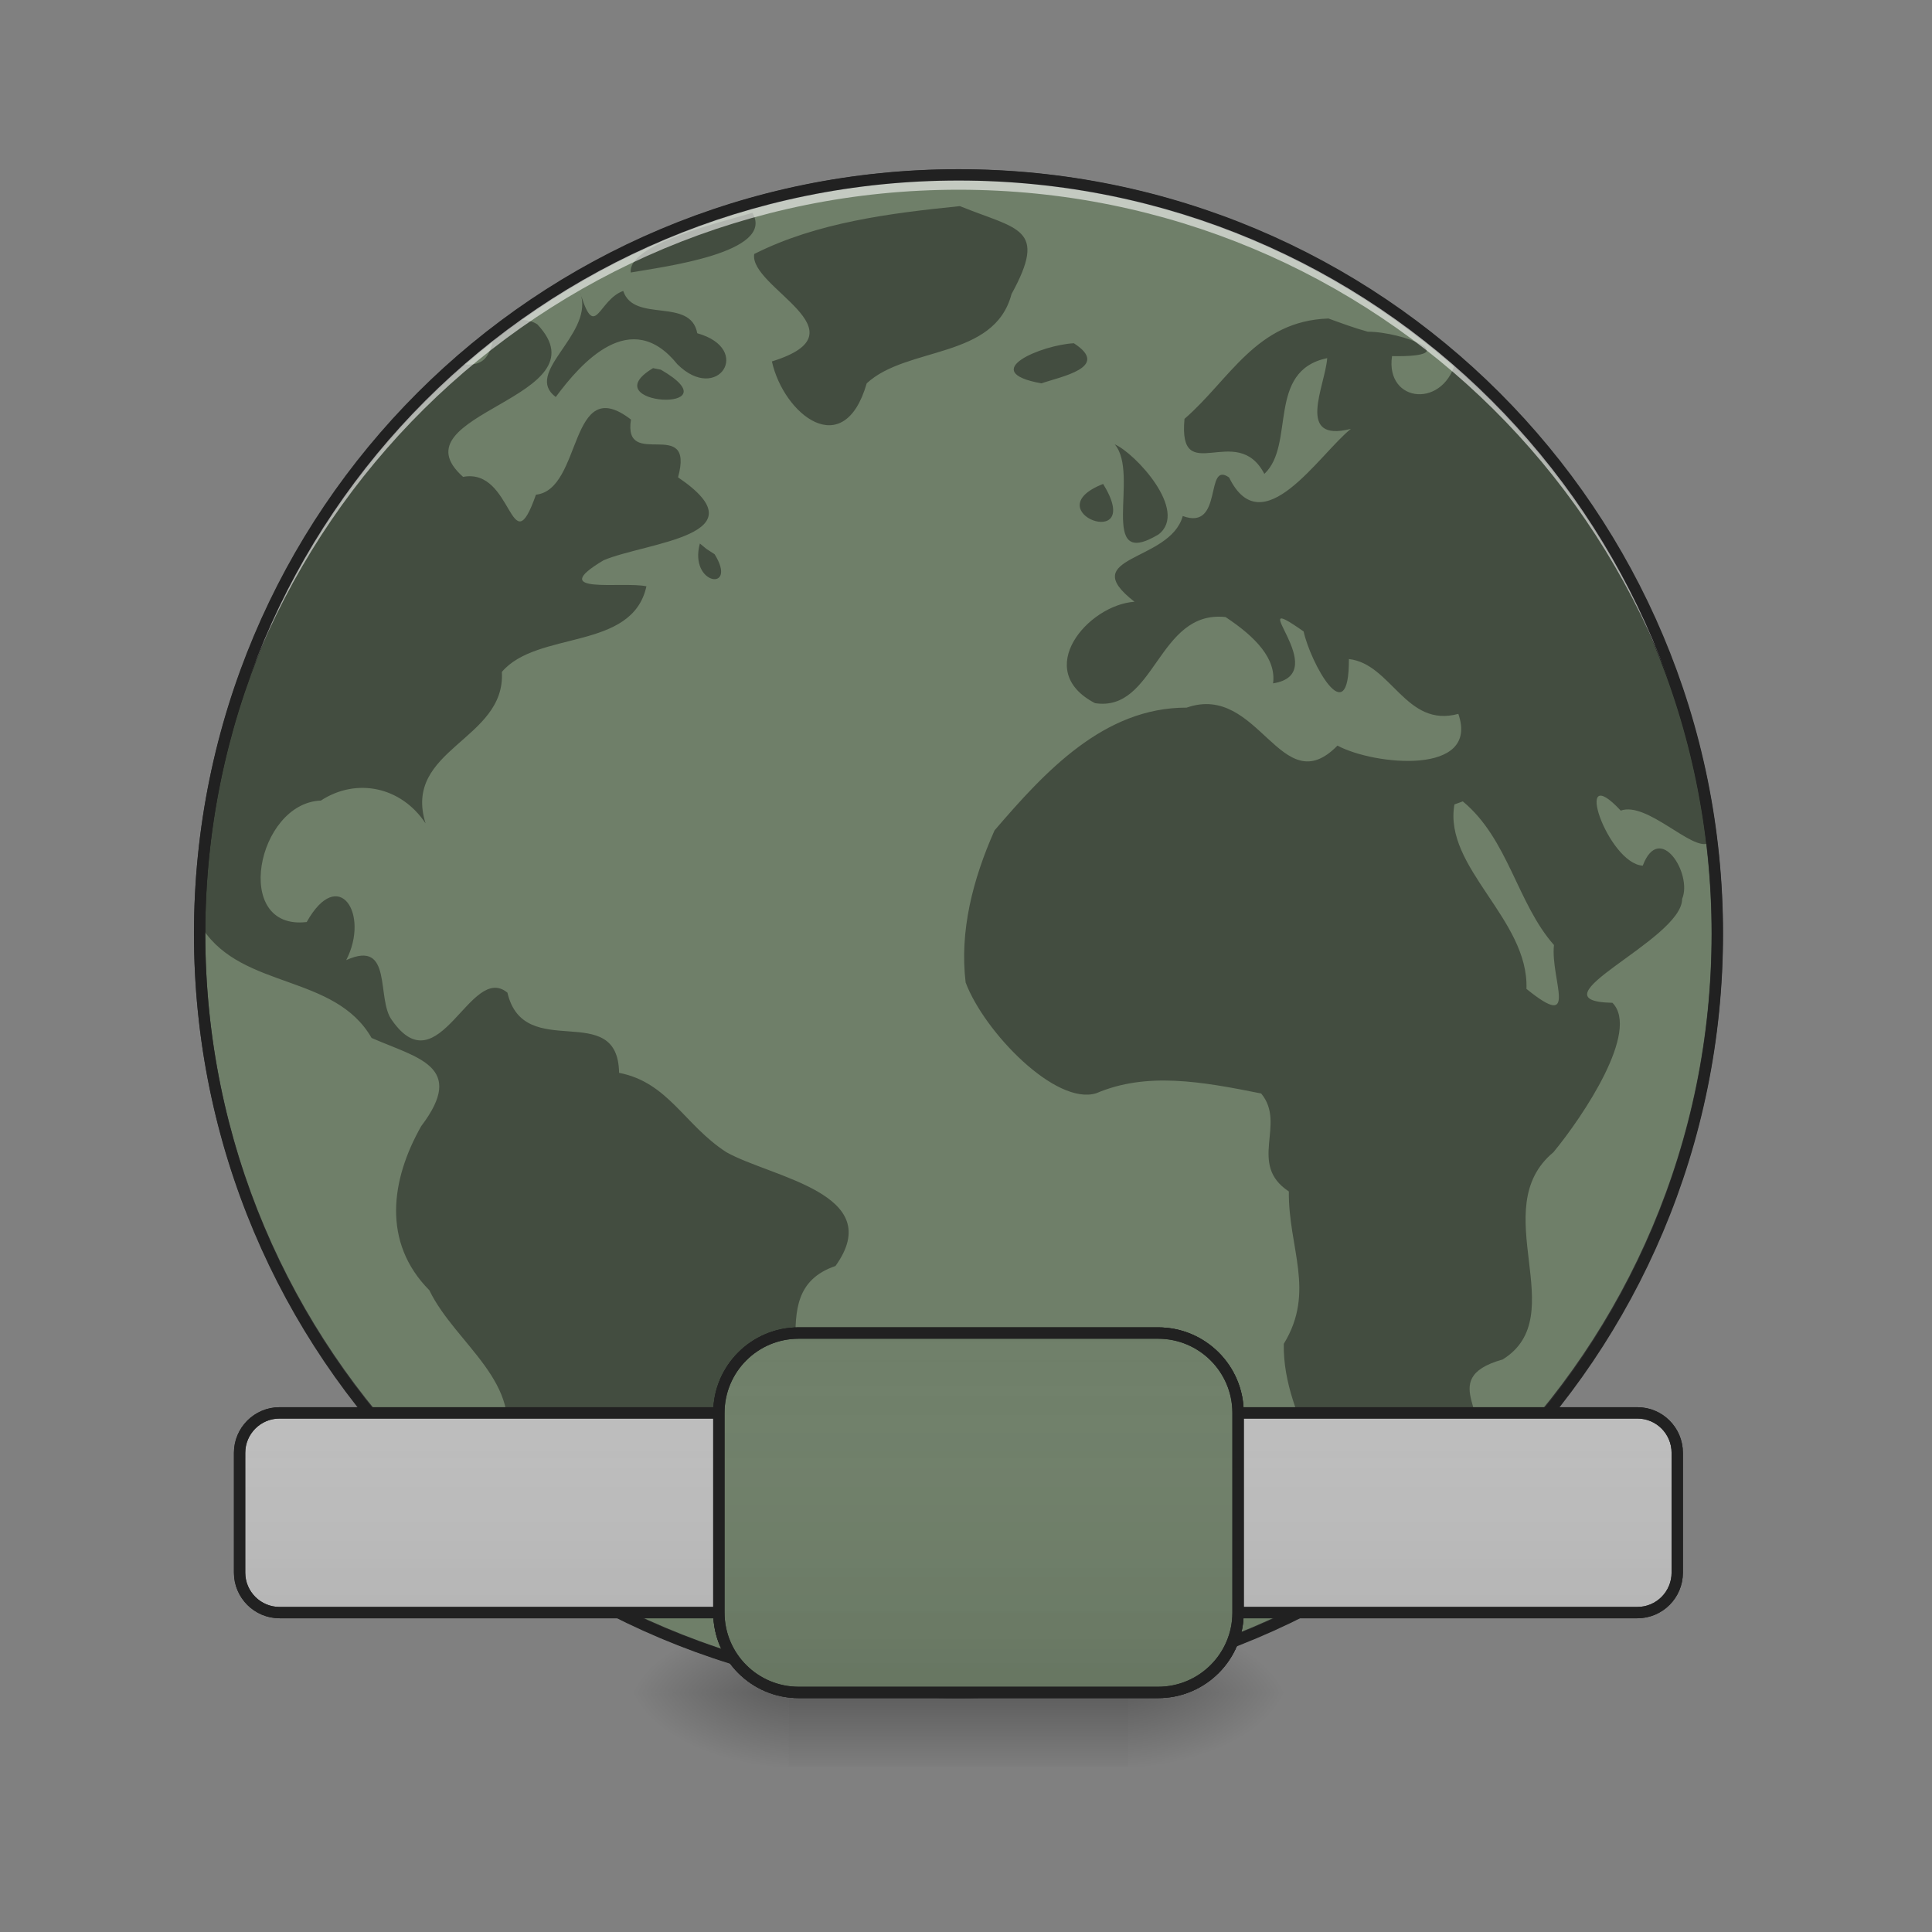 <?xml version="1.0" encoding="UTF-8"?>
<svg xmlns="http://www.w3.org/2000/svg" xmlns:xlink="http://www.w3.org/1999/xlink" width="64px" height="64px" viewBox="0 0 64 64" version="1.1">
<rect x="0" y="0" width="64" height="64" fill="#808080" stroke="none"/>
<defs>
<radialGradient id="radial0" gradientUnits="userSpaceOnUse" cx="450.909" cy="189.579" fx="450.909" fy="189.579" r="21.167" gradientTransform="matrix(0,-0.156,-0.281,-0,90.039,127.191)">
<stop offset="0" style="stop-color:rgb(0%,0%,0%);stop-opacity:0.314;"/>
<stop offset="0.222" style="stop-color:rgb(0%,0%,0%);stop-opacity:0.275;"/>
<stop offset="1" style="stop-color:rgb(0%,0%,0%);stop-opacity:0;"/>
</radialGradient>
<radialGradient id="radial1" gradientUnits="userSpaceOnUse" cx="450.909" cy="189.579" fx="450.909" fy="189.579" r="21.167" gradientTransform="matrix(-0,0.156,0.281,0,-26.533,-15.055)">
<stop offset="0" style="stop-color:rgb(0%,0%,0%);stop-opacity:0.314;"/>
<stop offset="0.222" style="stop-color:rgb(0%,0%,0%);stop-opacity:0.275;"/>
<stop offset="1" style="stop-color:rgb(0%,0%,0%);stop-opacity:0;"/>
</radialGradient>
<radialGradient id="radial2" gradientUnits="userSpaceOnUse" cx="450.909" cy="189.579" fx="450.909" fy="189.579" r="21.167" gradientTransform="matrix(-0,-0.156,0.281,-0,-26.533,127.191)">
<stop offset="0" style="stop-color:rgb(0%,0%,0%);stop-opacity:0.314;"/>
<stop offset="0.222" style="stop-color:rgb(0%,0%,0%);stop-opacity:0.275;"/>
<stop offset="1" style="stop-color:rgb(0%,0%,0%);stop-opacity:0;"/>
</radialGradient>
<radialGradient id="radial3" gradientUnits="userSpaceOnUse" cx="450.909" cy="189.579" fx="450.909" fy="189.579" r="21.167" gradientTransform="matrix(0,0.156,-0.281,0,90.039,-15.055)">
<stop offset="0" style="stop-color:rgb(0%,0%,0%);stop-opacity:0.314;"/>
<stop offset="0.222" style="stop-color:rgb(0%,0%,0%);stop-opacity:0.275;"/>
<stop offset="1" style="stop-color:rgb(0%,0%,0%);stop-opacity:0;"/>
</radialGradient>
<linearGradient id="linear0" gradientUnits="userSpaceOnUse" x1="255.323" y1="233.5" x2="255.323" y2="254.667" gradientTransform="matrix(0.027,0,0,0.125,23.938,26.878)">
<stop offset="0" style="stop-color:rgb(0%,0%,0%);stop-opacity:0.275;"/>
<stop offset="1" style="stop-color:rgb(0%,0%,0%);stop-opacity:0;"/>
</linearGradient>
<linearGradient id="linear1" gradientUnits="userSpaceOnUse" x1="254" y1="233.5" x2="254" y2="138.25" >
<stop offset="0" style="stop-color:rgb(0%,0%,0%);stop-opacity:0.078;"/>
<stop offset="1" style="stop-color:rgb(100%,100%,100%);stop-opacity:0;"/>
</linearGradient>
<linearGradient id="linear2" gradientUnits="userSpaceOnUse" x1="254" y1="233.5" x2="254" y2="138.25" >
<stop offset="0" style="stop-color:rgb(0%,0%,0%);stop-opacity:0.078;"/>
<stop offset="1" style="stop-color:rgb(100%,100%,100%);stop-opacity:0;"/>
</linearGradient>
<linearGradient id="linear3" gradientUnits="userSpaceOnUse" x1="254" y1="233.5" x2="254" y2="138.25" >
<stop offset="0" style="stop-color:rgb(0%,0%,0%);stop-opacity:0.078;"/>
<stop offset="1" style="stop-color:rgb(100%,100%,100%);stop-opacity:0;"/>
</linearGradient>
</defs>
<g id="surface1">
<path style=" stroke:none;fill-rule:nonzero;fill:url(#radial0);" d="M 37.375 56.066 L 42.668 56.066 L 42.668 53.422 L 37.375 53.422 Z M 37.375 56.066 "/>
<path style=" stroke:none;fill-rule:nonzero;fill:url(#radial1);" d="M 26.129 56.066 L 20.84 56.066 L 20.84 58.715 L 26.129 58.715 Z M 26.129 56.066 "/>
<path style=" stroke:none;fill-rule:nonzero;fill:url(#radial2);" d="M 26.129 56.066 L 20.84 56.066 L 20.84 53.422 L 26.129 53.422 Z M 26.129 56.066 "/>
<path style=" stroke:none;fill-rule:nonzero;fill:url(#radial3);" d="M 37.375 56.066 L 42.668 56.066 L 42.668 58.715 L 37.375 58.715 Z M 37.375 56.066 "/>
<path style=" stroke:none;fill-rule:nonzero;fill:url(#linear0);" d="M 26.129 55.406 L 37.375 55.406 L 37.375 58.531 L 26.129 58.531 Z M 26.129 55.406 "/>
<path style="fill-rule:nonzero;fill:rgb(43.529%,49.804%,41.176%);fill-opacity:1;stroke-width:3;stroke-linecap:round;stroke-linejoin:miter;stroke:rgb(20%,20%,20%);stroke-opacity:1;stroke-miterlimit:4;" d="M 254.007 -168.661 C 365.059 -168.661 455.082 -78.638 455.082 32.414 C 455.082 143.466 365.059 233.488 254.007 233.488 C 142.955 233.488 52.901 143.466 52.901 32.414 C 52.901 -78.638 142.955 -168.661 254.007 -168.661 Z M 254.007 -168.661 " transform="matrix(0.125,0,0,0.125,0,26.878)"/>
<path style=" stroke:none;fill-rule:nonzero;fill:rgb(0%,0%,0%);fill-opacity:0.392;" d="M 31.797 6.828 C 29.488 7.062 27.059 7.367 24.984 8.414 C 24.805 9.527 28.758 10.984 25.57 11.973 C 25.961 13.73 27.953 15.324 28.711 12.699 C 30.039 11.465 32.941 11.906 33.508 9.742 C 34.719 7.531 33.719 7.609 31.797 6.828 Z M 24.926 7.051 C 23.699 7.406 20.793 8.109 20.895 9.027 C 21.922 8.844 25.699 8.379 24.926 7.051 Z M 20.645 9.637 C 19.824 9.934 19.727 11.266 19.254 9.805 C 19.586 11.137 17.34 12.352 18.41 13.152 C 19.262 12 20.902 10.156 22.438 12.066 C 23.77 13.387 24.961 11.562 23.098 11.039 C 22.875 9.836 21 10.711 20.645 9.637 Z M 19.254 9.805 C 19.242 9.762 19.23 9.719 19.211 9.676 C 19.227 9.723 19.242 9.766 19.254 9.805 Z M 44.008 10.551 C 41.609 10.629 40.738 12.578 39.238 13.875 C 39.02 16.199 40.969 13.938 41.883 15.699 C 42.922 14.73 41.941 12.289 43.965 11.863 C 43.902 12.781 42.898 14.676 44.75 14.207 C 43.695 15.051 41.816 18.066 40.715 15.816 C 39.895 15.242 40.543 17.598 39.18 17.094 C 38.758 18.633 35.598 18.398 37.582 19.934 C 36.047 20.035 34.18 22.203 36.273 23.293 C 38.277 23.602 38.344 20.199 40.598 20.441 C 41.598 21.102 42.281 21.824 42.172 22.637 C 44.234 22.316 41.039 19.41 43.184 20.918 C 43.406 21.938 44.695 24.324 44.684 21.832 C 46.094 21.988 46.57 24.125 48.309 23.648 C 49.023 25.703 45.52 25.352 44.305 24.699 C 42.434 26.613 41.707 22.602 39.309 23.441 C 36.566 23.434 34.605 25.574 32.945 27.508 C 32.219 29.145 31.785 30.848 31.988 32.547 C 32.609 34.191 34.973 36.633 36.316 36.215 C 37.984 35.504 39.793 35.824 41.777 36.223 C 42.625 37.238 41.32 38.562 42.695 39.469 C 42.672 41.328 43.59 42.781 42.527 44.516 C 42.48 47.117 44.629 49.211 44.383 51.852 C 46.227 51.074 48.133 49.859 48.492 47.875 C 49.789 47.074 47.434 45.688 49.777 45.035 C 52.113 43.586 49.199 40.047 51.457 38.172 C 52.457 36.961 54.332 34.148 53.414 33.219 C 50.613 33.164 55.727 31.141 55.723 29.777 C 56.074 28.949 54.977 27.203 54.418 28.676 C 53.258 28.609 52.047 25.086 53.688 26.852 C 54.562 26.543 56.047 28.195 56.594 27.934 C 55.918 21.793 52.922 15.922 48.25 11.855 C 47.902 13.566 45.879 13.371 46.113 11.797 C 48.605 11.844 46.465 10.988 45.309 10.988 C 44.867 10.867 44.438 10.707 44.008 10.551 Z M 16.656 10.59 C 16.645 10.598 16.637 10.605 16.625 10.613 C 16.125 11.355 16.461 12.285 15.109 12.035 C 14.77 12.266 14.445 12.516 14.133 12.781 C 9.547 17.332 6.715 23.645 6.715 30.645 C 6.715 30.688 6.715 30.73 6.715 30.77 C 8.047 32.781 11.09 32.262 12.309 34.383 C 13.812 35.047 15.465 35.312 13.953 37.305 C 12.949 39.078 12.648 41.152 14.223 42.742 C 15.086 44.531 17.434 45.824 16.656 48.086 C 17.277 49.293 17.727 50.082 17.746 51.406 C 17.949 51.562 18.172 51.734 18.402 51.906 C 18.953 52.254 19.523 52.586 20.102 52.891 C 20.918 53.168 21.676 53.027 22.121 51.883 C 24.848 51.434 22.738 47.598 25.066 47.004 C 27.645 46.16 25.035 42.836 27.676 41.938 C 29.402 39.535 25.559 39.008 24.062 38.168 C 22.672 37.27 22.141 35.855 20.508 35.539 C 20.469 33.074 17.359 35.227 16.809 32.883 C 15.582 31.871 14.547 36.023 12.988 33.801 C 12.449 33.102 13.039 31.094 11.469 31.805 C 12.258 30.277 11.219 28.656 10.16 30.543 C 7.676 30.836 8.508 26.598 10.629 26.52 C 11.809 25.75 13.293 26.059 14.098 27.277 C 13.324 24.801 16.758 24.527 16.625 22.258 C 17.801 20.875 20.945 21.57 21.414 19.422 C 20.625 19.25 18.047 19.719 19.996 18.559 C 21.422 17.957 25.316 17.746 22.461 15.812 C 23.027 13.75 20.629 15.609 20.902 13.898 C 18.836 12.305 19.305 16.223 17.754 16.387 C 16.906 18.801 17.004 15.48 15.34 15.797 C 12.973 13.691 20.121 13.195 17.797 10.742 C 17.441 10.516 17.043 10.621 16.656 10.59 Z M 35.574 11.371 C 34.539 11.418 32.336 12.312 34.5 12.699 C 35.117 12.48 36.816 12.172 35.574 11.371 Z M 21.633 12.195 C 19.57 13.434 24.438 13.719 21.891 12.246 Z M 36.926 14.719 C 37.781 15.703 36.316 18.941 38.379 17.703 C 39.387 16.922 37.594 15.004 36.926 14.719 Z M 36.543 16.031 C 34.23 16.938 37.961 18.336 36.543 16.031 Z M 23.184 18.004 C 22.809 19.383 24.461 19.625 23.672 18.359 L 23.402 18.184 Z M 48.457 26.547 C 49.965 27.793 50.258 29.926 51.477 31.305 C 51.355 32.449 52.336 34.195 50.566 32.758 C 50.648 30.449 47.809 28.742 48.18 26.648 Z M 48.457 26.547 "/>
<path style=" stroke:none;fill-rule:nonzero;fill:rgb(100%,100%,100%);fill-opacity:0.588;" d="M 31.754 5.793 C 17.828 5.793 6.613 17.004 6.613 30.93 C 6.613 31.012 6.617 31.094 6.617 31.176 C 6.746 17.363 17.91 6.285 31.754 6.285 C 45.598 6.285 56.758 17.363 56.891 31.176 C 56.891 31.094 56.891 31.012 56.891 30.93 C 56.891 17.004 45.68 5.793 31.754 5.793 Z M 31.754 5.793 "/>
<path style=" stroke:none;fill-rule:nonzero;fill:rgb(12.941%,12.941%,12.941%);fill-opacity:1;" d="M 31.754 5.605 C 17.727 5.605 6.426 16.902 6.426 30.93 C 6.426 44.957 17.727 56.254 31.754 56.254 C 45.781 56.254 57.078 44.957 57.078 30.93 C 57.078 16.902 45.781 5.605 31.754 5.605 Z M 31.754 5.98 C 45.578 5.98 56.703 17.105 56.703 30.93 C 56.703 44.754 45.578 55.879 31.754 55.879 C 17.926 55.879 6.801 44.754 6.801 30.93 C 6.801 17.105 17.926 5.98 31.754 5.98 Z M 31.754 5.98 "/>
<path style="fill-rule:nonzero;fill:rgb(74.118%,74.118%,74.118%);fill-opacity:1;stroke-width:3;stroke-linecap:square;stroke-linejoin:bevel;stroke:rgb(12.941%,12.941%,12.941%);stroke-opacity:1;stroke-miterlimit:4;" d="M 74.087 159.402 L 433.927 159.402 C 439.771 159.402 444.489 164.151 444.489 169.994 L 444.489 201.741 C 444.489 207.585 439.771 212.334 433.927 212.334 L 74.087 212.334 C 68.243 212.334 63.494 207.585 63.494 201.741 L 63.494 169.994 C 63.494 164.151 68.243 159.402 74.087 159.402 Z M 74.087 159.402 " transform="matrix(0.125,0,0,0.125,0,26.878)"/>
<path style="fill-rule:nonzero;fill:url(#linear1);stroke-width:3;stroke-linecap:square;stroke-linejoin:bevel;stroke:rgb(12.941%,12.941%,12.941%);stroke-opacity:1;stroke-miterlimit:4;" d="M 211.667 138.248 L 306.908 138.248 C 318.595 138.248 328.094 147.715 328.094 159.402 L 328.094 212.334 C 328.094 224.021 318.595 233.488 306.908 233.488 L 211.667 233.488 C 199.981 233.488 190.513 224.021 190.513 212.334 L 190.513 159.402 C 190.513 147.715 199.981 138.248 211.667 138.248 Z M 211.667 138.248 " transform="matrix(0.125,0,0,0.125,0,26.878)"/>
<path style="fill-rule:nonzero;fill:url(#linear2);stroke-width:3;stroke-linecap:square;stroke-linejoin:bevel;stroke:rgb(12.941%,12.941%,12.941%);stroke-opacity:1;stroke-miterlimit:4;" d="M 74.087 159.402 L 433.927 159.402 C 439.771 159.402 444.489 164.151 444.489 169.994 L 444.489 201.741 C 444.489 207.585 439.771 212.334 433.927 212.334 L 74.087 212.334 C 68.243 212.334 63.494 207.585 63.494 201.741 L 63.494 169.994 C 63.494 164.151 68.243 159.402 74.087 159.402 Z M 74.087 159.402 " transform="matrix(0.125,0,0,0.125,0,26.878)"/>
<path style="fill-rule:nonzero;fill:rgb(43.529%,49.804%,41.176%);fill-opacity:1;stroke-width:3;stroke-linecap:square;stroke-linejoin:bevel;stroke:rgb(12.941%,12.941%,12.941%);stroke-opacity:1;stroke-miterlimit:4;" d="M 211.667 138.248 L 306.908 138.248 C 318.595 138.248 328.094 147.715 328.094 159.402 L 328.094 212.334 C 328.094 224.021 318.595 233.488 306.908 233.488 L 211.667 233.488 C 199.981 233.488 190.513 224.021 190.513 212.334 L 190.513 159.402 C 190.513 147.715 199.981 138.248 211.667 138.248 Z M 211.667 138.248 " transform="matrix(0.125,0,0,0.125,0,26.878)"/>
<path style="fill-rule:nonzero;fill:url(#linear3);stroke-width:3;stroke-linecap:square;stroke-linejoin:bevel;stroke:rgb(12.941%,12.941%,12.941%);stroke-opacity:1;stroke-miterlimit:4;" d="M 211.667 138.248 L 306.908 138.248 C 318.595 138.248 328.094 147.715 328.094 159.402 L 328.094 212.334 C 328.094 224.021 318.595 233.488 306.908 233.488 L 211.667 233.488 C 199.981 233.488 190.513 224.021 190.513 212.334 L 190.513 159.402 C 190.513 147.715 199.981 138.248 211.667 138.248 Z M 211.667 138.248 " transform="matrix(0.125,0,0,0.125,0,26.878)"/>
</g>
</svg>
